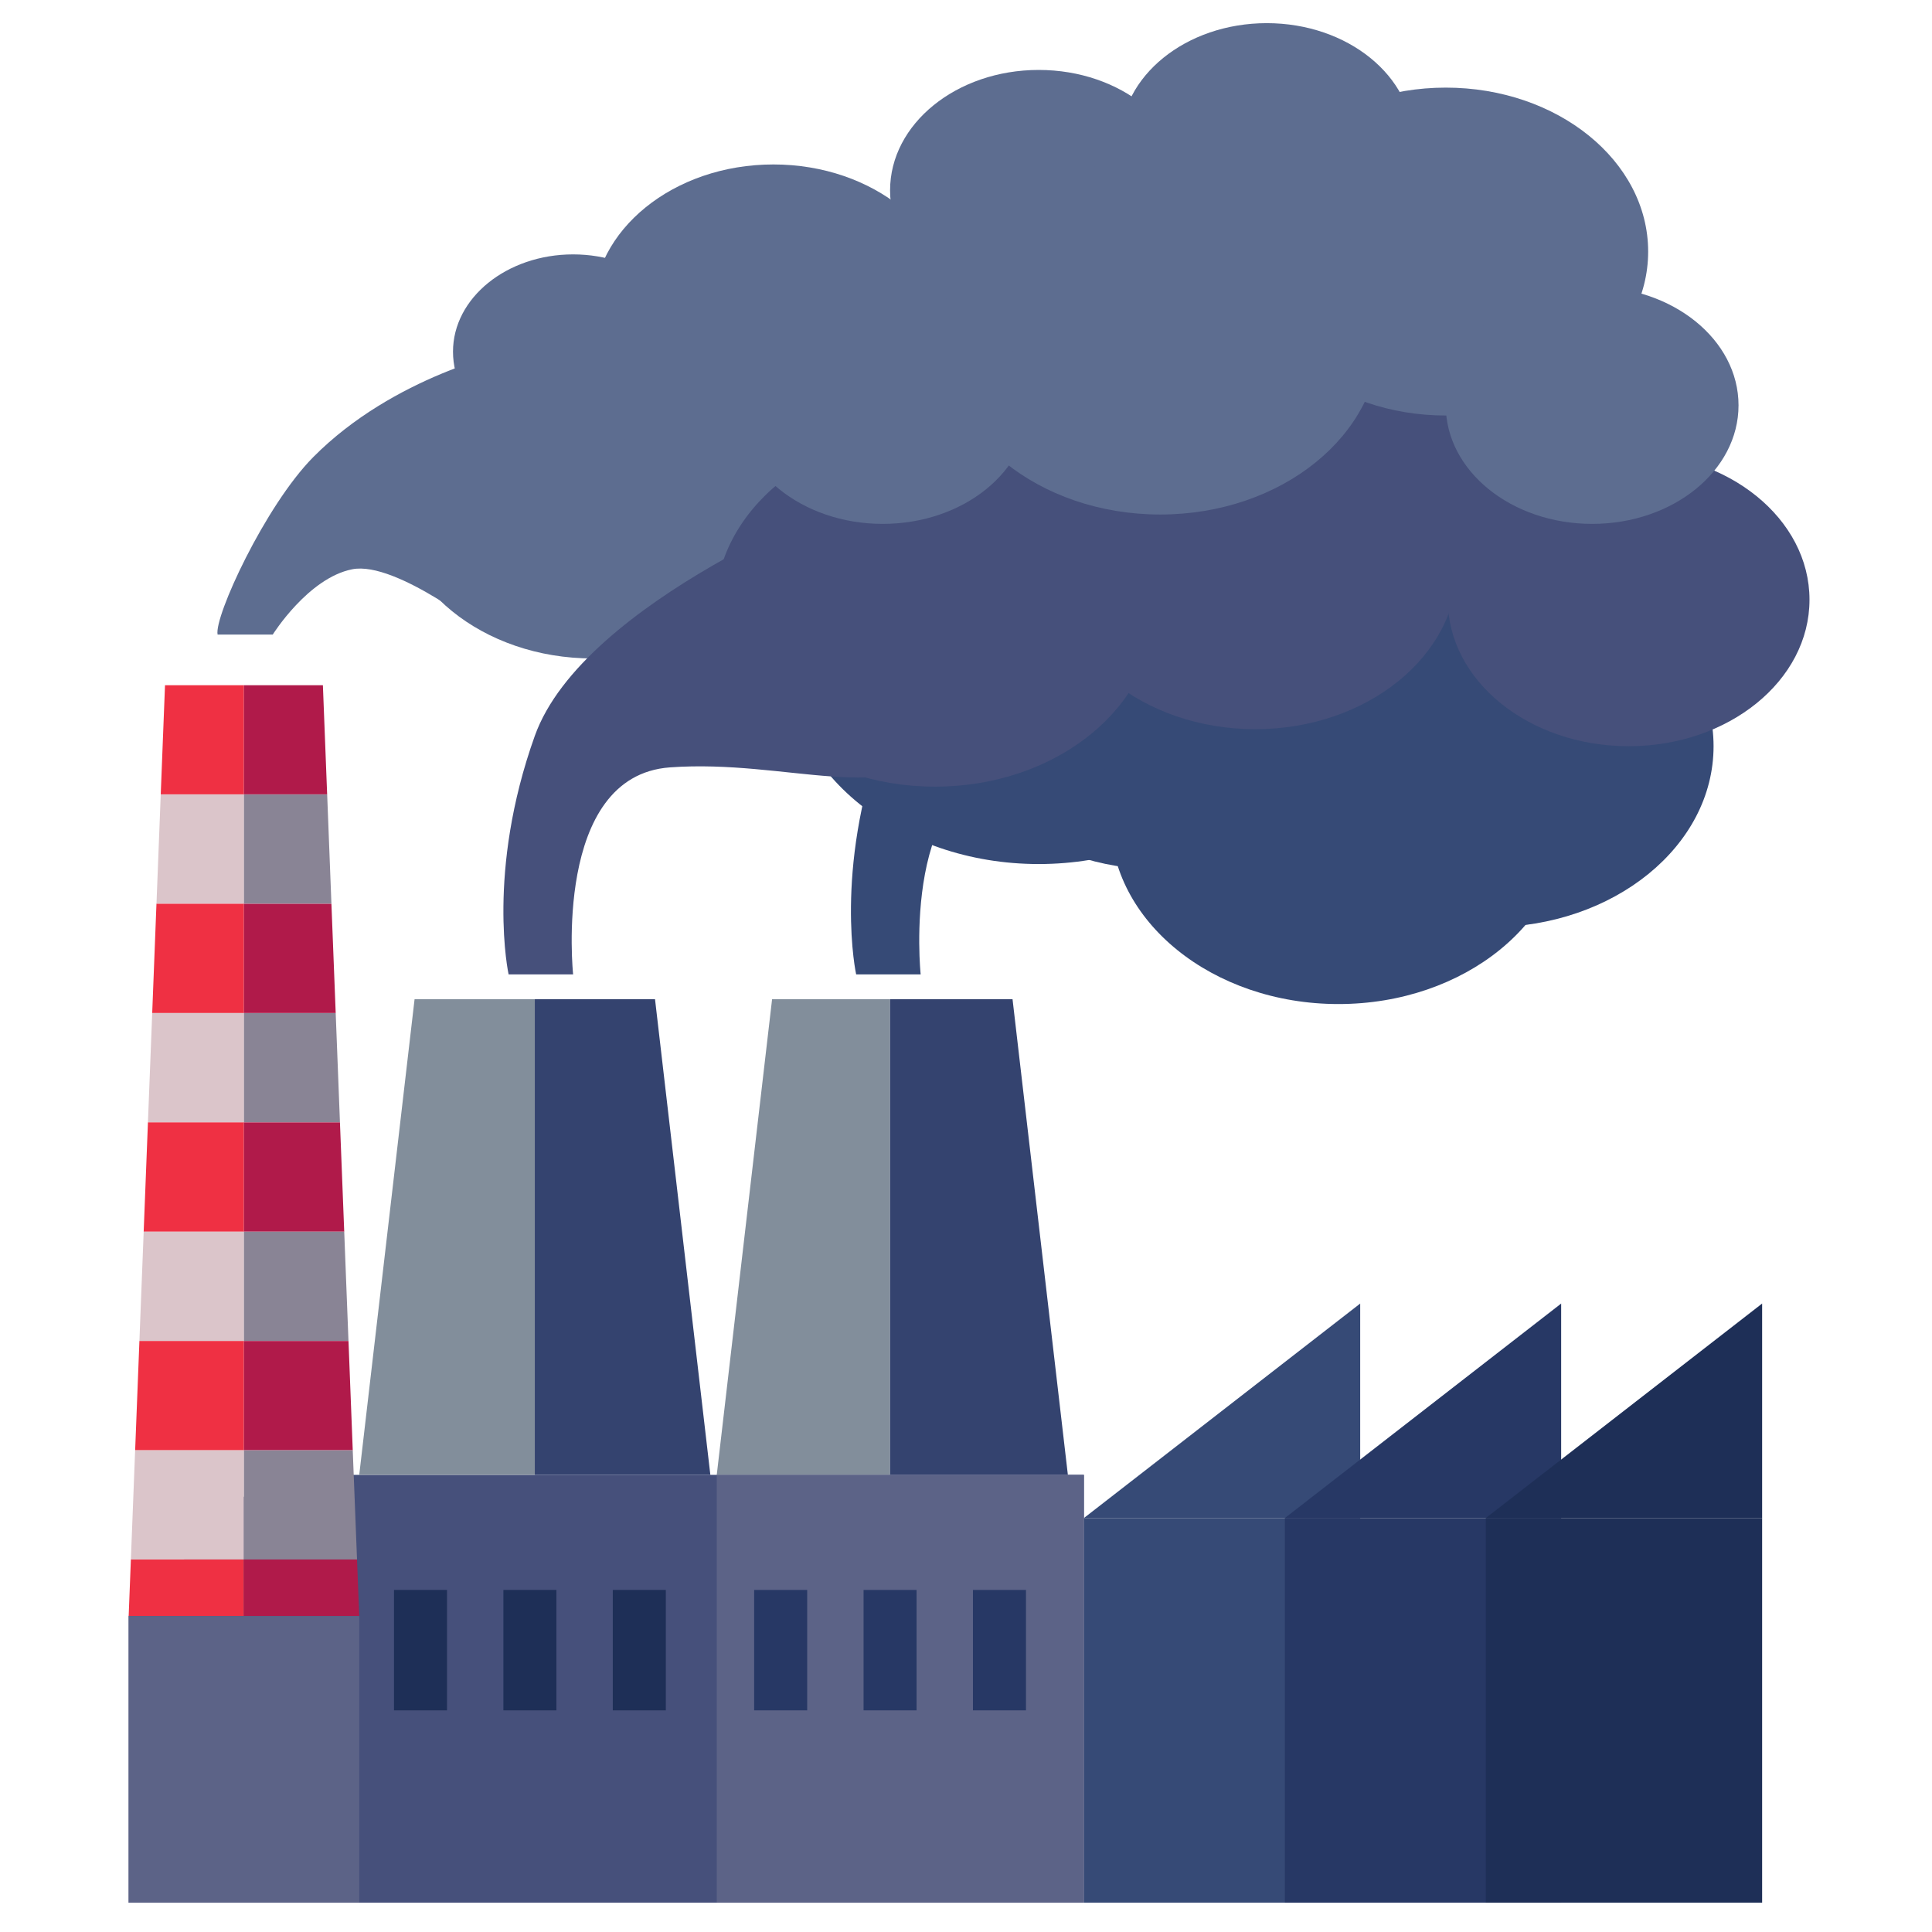 <?xml version="1.0" encoding="UTF-8" standalone="no"?>
<!-- Created with Inkscape (http://www.inkscape.org/) -->

<svg
   width="120"
   height="120"
   viewBox="0 0 31.75 31.75"
   version="1.1"
   id="svg2024"
   inkscape:version="1.1 (c4e8f9ed74, 2021-05-24)"
   sodipodi:docname="factory-smoke.svg"
   xmlns:inkscape="http://www.inkscape.org/namespaces/inkscape"
   xmlns:sodipodi="http://sodipodi.sourceforge.net/DTD/sodipodi-0.dtd"
   xmlns="http://www.w3.org/2000/svg"
   xmlns:svg="http://www.w3.org/2000/svg">
  <sodipodi:namedview
     id="namedview2026"
     pagecolor="#ffffff"
     bordercolor="#666666"
     borderopacity="1.0"
     inkscape:pageshadow="2"
     inkscape:pageopacity="0.0"
     inkscape:pagecheckerboard="0"
     inkscape:document-units="mm"
     showgrid="false"
     width="27.605mm"
     units="px"
     inkscape:zoom="0.71713664"
     inkscape:cx="-151.29613"
     inkscape:cy="101.09649"
     inkscape:window-width="1920"
     inkscape:window-height="1020"
     inkscape:window-x="0"
     inkscape:window-y="32"
     inkscape:window-maximized="1"
     inkscape:current-layer="layer1" />
  <defs
     id="defs2021" />
  <g
     inkscape:label="Layer 1"
     inkscape:groupmode="layer"
     id="layer1"
     transform="translate(-100.939,-121.813)">
    <g
       id="g1855"
       transform="matrix(0.353,0,0,-0.353,36.01,218.134)">
      <path
         d="m 238.723,246.258 c 0,-5.036 -5.041,-9.119 -11.258,-9.119 -6.218,0 -11.258,4.083 -11.258,9.119 0,5.037 5.04,9.12 11.258,9.12 6.217,0 11.258,-4.083 11.258,-9.12"
         style="fill:#5d6d90;fill-opacity:1;fill-rule:nonzero;stroke:none;stroke-width:0.1"
         id="path14" />
      <path
         d="m 220.784,249.707 c 0,-4.141 -4.143,-7.497 -9.254,-7.497 -5.11,0 -9.253,3.356 -9.253,7.497 0,4.14 4.143,7.496 9.253,7.496 5.111,0 9.254,-3.356 9.254,-7.496"
         style="fill:#5d6d90;fill-opacity:1;fill-rule:nonzero;stroke:none;stroke-width:0.1"
         id="path16" />
      <path
         d="m 228.351,258.395 c 0,-3.763 -3.766,-6.813 -8.41,-6.813 -4.645,0 -8.411,3.05 -8.411,6.813 0,3.763 3.766,6.813 8.411,6.813 4.644,0 8.41,-3.05 8.41,-6.813"
         style="fill:#5d6d90;fill-opacity:1;fill-rule:nonzero;stroke:none;stroke-width:0.1"
         id="path18" />
      <path
         d="m 216.207,256.491 c 0,-2.502 -2.503,-4.53 -5.591,-4.53 -3.089,0 -5.592,2.028 -5.592,4.53 0,2.501 2.503,4.53 5.592,4.53 3.088,0 5.591,-2.029 5.591,-4.53"
         style="fill:#5d6d90;fill-opacity:1;fill-rule:nonzero;stroke:none;stroke-width:0.1"
         id="path20" />
      <path
         d="m 239.213,264.001 c 0,-3.096 -3.099,-5.606 -6.921,-5.606 -3.822,0 -6.92,2.51 -6.92,5.606 0,3.097 3.098,5.607 6.92,5.607 3.822,0 6.921,-2.51 6.921,-5.607"
         style="fill:#5d6d90;fill-opacity:1;fill-rule:nonzero;stroke:none;stroke-width:0.1"
         id="path22" />
      <path
         d="m 254.622,259.602 c 0,-3.097 -3.099,-5.607 -6.921,-5.607 -3.822,0 -6.921,2.51 -6.921,5.607 0,3.096 3.099,5.606 6.921,5.606 3.822,0 6.921,-2.51 6.921,-5.606"
         style="fill:#5d6d90;fill-opacity:1;fill-rule:nonzero;stroke:none;stroke-width:0.1"
         id="path24" />
      <path
         d="m 245.721,251.582 c 0,-5.287 -5.289,-9.571 -11.814,-9.571 -6.525,0 -11.814,4.284 -11.814,9.571 0,5.285 5.289,9.57 11.814,9.57 6.525,0 11.814,-4.285 11.814,-9.57"
         style="fill:#5d6d90;fill-opacity:1;fill-rule:nonzero;stroke:none;stroke-width:0.1"
         id="path26" />
      <path
         d="m 244.106,242.21 c 0,-5.286 -5.289,-9.571 -11.814,-9.571 -6.524,0 -11.814,4.285 -11.814,9.571 0,5.286 5.29,9.571 11.814,9.571 6.525,0 11.814,-4.285 11.814,-9.571"
         style="fill:#364a76;fill-opacity:1;fill-rule:nonzero;stroke:none;stroke-width:0.1"
         id="path28" />
      <path
         d="m 259.756,243.322 c 0,-5.128 -5.132,-9.285 -11.463,-9.285 -6.33,0 -11.462,4.157 -11.462,9.285 0,5.129 5.132,9.286 11.462,9.286 6.331,0 11.463,-4.157 11.463,-9.286"
         style="fill:#5d6d90;fill-opacity:1;fill-rule:nonzero;stroke:none;stroke-width:0.1"
         id="path30" />
      <path
         d="m 256.861,234.722 c 0,-4.75 -4.753,-8.601 -10.616,-8.601 -5.863,0 -10.617,3.851 -10.617,8.601 0,4.75 4.754,8.6 10.617,8.6 5.863,0 10.616,-3.85 10.616,-8.6"
         style="fill:#364a76;fill-opacity:1;fill-rule:nonzero;stroke:none;stroke-width:0.1"
         id="path32" />
      <path
         d="m 263.709,238.125 c 0,-4.654 -4.656,-8.426 -10.399,-8.426 -5.745,0 -10.401,3.772 -10.401,8.426 0,4.652 4.656,8.425 10.401,8.425 5.743,0 10.399,-3.773 10.399,-8.425"
         style="fill:#364a76;fill-opacity:1;fill-rule:nonzero;stroke:none;stroke-width:0.1"
         id="path34" />
      <path
         d="m 248.184,240.678 c 0,-4.58 -4.582,-8.292 -10.236,-8.292 -5.652,0 -10.235,3.712 -10.235,8.292 0,4.579 4.583,8.292 10.235,8.292 5.654,0 10.236,-3.713 10.236,-8.292"
         style="fill:#364a76;fill-opacity:1;fill-rule:nonzero;stroke:none;stroke-width:0.1"
         id="path36" />
      <path
         d="m 258.057,253.995 c 0,-4.216 -4.219,-7.633 -9.422,-7.633 -5.203,0 -9.422,3.417 -9.422,7.633 0,4.215 4.219,7.633 9.422,7.633 5.203,0 9.422,-3.418 9.422,-7.633"
         style="fill:#46507b;fill-opacity:1;fill-rule:nonzero;stroke:none;stroke-width:0.1"
         id="path38" />
      <path
         d="m 260.664,261.152 c 0,-4.215 -4.218,-7.632 -9.422,-7.632 -5.203,0 -9.422,3.417 -9.422,7.632 0,4.216 4.219,7.633 9.422,7.633 5.204,0 9.422,-3.417 9.422,-7.633"
         style="fill:#5d6d90;fill-opacity:1;fill-rule:nonzero;stroke:none;stroke-width:0.1"
         id="path40" />
      <path
         d="m 249.724,266.266 c 0,-3.049 -3.051,-5.52 -6.815,-5.52 -3.763,0 -6.813,2.471 -6.813,5.52 0,3.049 3.05,5.52 6.813,5.52 3.764,0 6.815,-2.471 6.815,-5.52"
         style="fill:#5d6d90;fill-opacity:1;fill-rule:nonzero;stroke:none;stroke-width:0.1"
         id="path42" />
      <path
         d="m 234.395,184.286 h -44.47 v 13.344 c 2.488,2.488 3.882,4.086 6.369,6.573 h 38.101 v -3.851 -16.066"
         style="fill:#46507b;fill-opacity:1;fill-rule:nonzero;stroke:none;stroke-width:0.1"
         id="path44" />
      <path
         d="m 247.258,212.178 -12.863,-9.986 h 12.863 z"
         style="fill:#364a76;fill-opacity:1;fill-rule:nonzero;stroke:none;stroke-width:0.1"
         id="path46" />
      <path
         d="m 194.065,243.322 h 2.568 c 0,0 1.645,2.633 3.7,3.04 2.054,0.407 6.363,-3.04 6.363,-3.04 l 0.917,13.169 c 0,0 -5.336,-1.113 -9.097,-4.909 -2.241,-2.264 -4.622,-7.44 -4.451,-8.26"
         style="fill:#5d6d90;fill-opacity:1;fill-rule:nonzero;stroke:none;stroke-width:0.1"
         id="path48" />
      <path
         d="m 207.613,227.501 h 3.003 c 0,0 -0.971,9.241 4.507,9.638 5.478,0.396 10.191,-1.851 13.228,0.986 3.036,2.836 -4.668,11.582 -4.668,11.582 0,0 -12.582,-4.762 -14.851,-11.103 -2.269,-6.341 -1.219,-11.103 -1.219,-11.103"
         style="fill:#46507b;fill-opacity:1;fill-rule:nonzero;stroke:none;stroke-width:0.1"
         id="path50" />
      <path
         d="m 223.793,227.501 h 3.003 c 0,0 -0.972,9.241 4.507,9.638 5.478,0.396 10.192,-1.851 13.228,0.986 3.036,2.836 -4.668,11.582 -4.668,11.582 0,0 -12.582,-4.762 -14.851,-11.103 -2.269,-6.341 -1.219,-11.103 -1.219,-11.103"
         style="fill:#364a76;fill-opacity:1;fill-rule:nonzero;stroke:none;stroke-width:0.1"
         id="path52" />
      <path
         d="m 195.292,220.617 h -4.47 v -0.007 h 4.47 v 0.007"
         style="fill:#ef3043;fill-opacity:1;fill-rule:nonzero;stroke:none;stroke-width:0.1"
         id="path54" />
      <path
         d="m 195.292,225.706 h -4.271 v -0.007 h 4.271 v 0.007"
         style="fill:#ef3043;fill-opacity:1;fill-rule:nonzero;stroke:none;stroke-width:0.1"
         id="path56" />
      <path
         d="m 195.292,215.529 h -4.668 v -0.008 h 4.668 v 0.008"
         style="fill:#ef3043;fill-opacity:1;fill-rule:nonzero;stroke:none;stroke-width:0.1"
         id="path58" />
      <path
         d="m 195.292,210.44 h -4.867 v -0.006 h 4.867 v 0.006"
         style="fill:#ef3043;fill-opacity:1;fill-rule:nonzero;stroke:none;stroke-width:0.1"
         id="path60" />
      <path
         d="m 195.292,205.352 h -5.065 l -0.001,-0.007 h 5.066 v 0.007"
         style="fill:#ef3043;fill-opacity:1;fill-rule:nonzero;stroke:none;stroke-width:0.1"
         id="path62" />
      <path
         d="m 190.028,200.264 -0.103,-2.634 h 5.367 v 2.634 h -5.264"
         style="fill:#ef3043;fill-opacity:1;fill-rule:nonzero;stroke:none;stroke-width:0.1"
         id="path64" />
      <path
         d="m 195.292,230.794 h -4.072 l -0.001,-0.006 h 4.073 v 0.006"
         style="fill:#ef3043;fill-opacity:1;fill-rule:nonzero;stroke:none;stroke-width:0.1"
         id="path66" />
      <path
         d="m 195.292,235.883 h -3.874 v -0.007 h 3.874 v 0.007"
         style="fill:#ef3043;fill-opacity:1;fill-rule:nonzero;stroke:none;stroke-width:0.1"
         id="path68" />
      <path
         d="m 195.292,205.345 h 5.065 v 0.007 h -5.065 v -0.007"
         style="fill:#b01a4a;fill-opacity:1;fill-rule:nonzero;stroke:none;stroke-width:0.1"
         id="path70" />
      <path
         d="m 195.292,197.63 h 5.367 l -0.103,2.634 h -5.264 v -2.634"
         style="fill:#b01a4a;fill-opacity:1;fill-rule:nonzero;stroke:none;stroke-width:0.1"
         id="path72" />
      <path
         d="m 195.292,230.788 h 4.072 v 0.006 h -4.072 v -0.006"
         style="fill:#b01a4a;fill-opacity:1;fill-rule:nonzero;stroke:none;stroke-width:0.1"
         id="path74" />
      <path
         d="m 195.292,235.883 v -0.007 h 3.874 l -0.001,0.007 h -3.873"
         style="fill:#b01a4a;fill-opacity:1;fill-rule:nonzero;stroke:none;stroke-width:0.1"
         id="path76" />
      <path
         d="m 195.292,215.521 h 4.668 v 0.008 h -4.668 v -0.008"
         style="fill:#b01a4a;fill-opacity:1;fill-rule:nonzero;stroke:none;stroke-width:0.1"
         id="path78" />
      <path
         d="m 195.292,220.61 h 4.469 v 0.007 h -4.469 v -0.007"
         style="fill:#b01a4a;fill-opacity:1;fill-rule:nonzero;stroke:none;stroke-width:0.1"
         id="path80" />
      <path
         d="m 195.292,210.434 h 4.867 l -0.001,0.006 h -4.866 v -0.006"
         style="fill:#b01a4a;fill-opacity:1;fill-rule:nonzero;stroke:none;stroke-width:0.1"
         id="path82" />
      <path
         d="m 195.292,225.699 h 4.271 v 0.007 h -4.271 v -0.007"
         style="fill:#b01a4a;fill-opacity:1;fill-rule:nonzero;stroke:none;stroke-width:0.1"
         id="path84" />
      <path
         d="m 195.292,240.964 h -3.675 l -0.199,-5.081 h 3.874 v 5.081"
         style="fill:#ef3043;fill-opacity:1;fill-rule:nonzero;stroke:none;stroke-width:0.1"
         id="path86" />
      <path
         d="m 199.165,235.883 -0.198,5.081 h -3.675 v -5.081 h 3.873"
         style="fill:#b01a4a;fill-opacity:1;fill-rule:nonzero;stroke:none;stroke-width:0.1"
         id="path88" />
      <path
         d="m 195.292,235.876 h -3.874 l -0.198,-5.082 h 4.072 v 5.082"
         style="fill:#dbc5ca;fill-opacity:1;fill-rule:nonzero;stroke:none;stroke-width:0.1"
         id="path90" />
      <path
         d="m 195.292,230.794 h 4.072 l -0.198,5.082 h -3.874 v -5.082"
         style="fill:#898495;fill-opacity:1;fill-rule:nonzero;stroke:none;stroke-width:0.1"
         id="path92" />
      <path
         d="m 195.292,230.788 h -4.073 l -0.198,-5.082 h 4.271 v 5.082"
         style="fill:#ef3043;fill-opacity:1;fill-rule:nonzero;stroke:none;stroke-width:0.1"
         id="path94" />
      <path
         d="m 195.292,225.706 h 4.271 l -0.199,5.082 h -4.072 v -5.082"
         style="fill:#b01a4a;fill-opacity:1;fill-rule:nonzero;stroke:none;stroke-width:0.1"
         id="path96" />
      <path
         d="m 195.292,225.699 h -4.271 l -0.199,-5.082 h 4.47 v 5.082"
         style="fill:#dbc5ca;fill-opacity:1;fill-rule:nonzero;stroke:none;stroke-width:0.1"
         id="path98" />
      <path
         d="m 195.292,220.617 h 4.469 l -0.198,5.082 h -4.271 v -5.082"
         style="fill:#898495;fill-opacity:1;fill-rule:nonzero;stroke:none;stroke-width:0.1"
         id="path100" />
      <path
         d="m 195.292,220.61 h -4.47 l -0.198,-5.081 h 4.668 v 5.081"
         style="fill:#ef3043;fill-opacity:1;fill-rule:nonzero;stroke:none;stroke-width:0.1"
         id="path102" />
      <path
         d="m 195.292,215.529 h 4.668 l -0.199,5.081 h -4.469 v -5.081"
         style="fill:#b01a4a;fill-opacity:1;fill-rule:nonzero;stroke:none;stroke-width:0.1"
         id="path104" />
      <path
         d="m 195.292,215.521 h -4.668 l -0.199,-5.081 h 4.867 v 5.081"
         style="fill:#dbc5ca;fill-opacity:1;fill-rule:nonzero;stroke:none;stroke-width:0.1"
         id="path106" />
      <path
         d="m 195.292,210.44 h 4.866 l -0.198,5.081 h -4.668 v -5.081"
         style="fill:#898495;fill-opacity:1;fill-rule:nonzero;stroke:none;stroke-width:0.1"
         id="path108" />
      <path
         d="m 195.292,210.434 h -4.867 l -0.198,-5.082 h 5.065 v 5.082"
         style="fill:#ef3043;fill-opacity:1;fill-rule:nonzero;stroke:none;stroke-width:0.1"
         id="path110" />
      <path
         d="m 195.292,205.352 h 5.065 l -0.198,5.082 h -4.867 v -5.082"
         style="fill:#b01a4a;fill-opacity:1;fill-rule:nonzero;stroke:none;stroke-width:0.1"
         id="path112" />
      <path
         d="m 195.292,205.345 h -5.066 l -0.198,-5.081 h 5.264 v 5.081"
         style="fill:#dbc5ca;fill-opacity:1;fill-rule:nonzero;stroke:none;stroke-width:0.1"
         id="path114" />
      <path
         d="m 195.292,200.264 h 5.264 l -0.199,5.081 h -5.065 v -5.081"
         style="fill:#898495;fill-opacity:1;fill-rule:nonzero;stroke:none;stroke-width:0.1"
         id="path116" />
      <path
         d="m 219.879,226.346 -2.576,-22.143 h 8.069 v 22.143 h -5.493"
         style="fill:#828e9b;fill-opacity:1;fill-rule:nonzero;stroke:none;stroke-width:0.1"
         id="path118" />
      <path
         d="m 231.073,226.346 h -5.701 v -22.143 h 8.277 l -2.576,22.143"
         style="fill:#34436f;fill-opacity:1;fill-rule:nonzero;stroke:none;stroke-width:0.1"
         id="path120" />
      <path
         d="m 203.235,226.346 -2.576,-22.143 h 8.173 v 22.143 h -5.597"
         style="fill:#828e9b;fill-opacity:1;fill-rule:nonzero;stroke:none;stroke-width:0.1"
         id="path122" />
      <path
         d="m 214.429,226.346 h -5.597 v -22.143 h 8.173 l -2.576,22.143"
         style="fill:#34436f;fill-opacity:1;fill-rule:nonzero;stroke:none;stroke-width:0.1"
         id="path124" />
      <path
         d="m 247.258,184.286 h -12.863 v 17.906 h 12.863 v -17.906"
         style="fill:#364a76;fill-opacity:1;fill-rule:nonzero;stroke:none;stroke-width:0.1"
         id="path126" />
      <path
         d="m 256.614,212.178 -12.863,-9.986 h 12.863 z"
         style="fill:#273865;fill-opacity:1;fill-rule:nonzero;stroke:none;stroke-width:0.1"
         id="path128" />
      <path
         d="m 256.614,184.286 h -12.863 v 17.906 h 12.863 v -17.906"
         style="fill:#273865;fill-opacity:1;fill-rule:nonzero;stroke:none;stroke-width:0.1"
         id="path130" />
      <path
         d="m 265.97,212.178 -12.864,-9.986 h 12.864 z"
         style="fill:#1e2f57;fill-opacity:1;fill-rule:nonzero;stroke:none;stroke-width:0.1"
         id="path132" />
      <path
         d="m 265.97,184.286 h -12.864 v 17.906 h 12.864 v -17.906"
         style="fill:#1e2f57;fill-opacity:1;fill-rule:nonzero;stroke:none;stroke-width:0.1"
         id="path134" />
      <path
         d="m 200.659,184.286 h -10.734 v 13.344 h 10.734 v -13.344"
         style="fill:#5c6387;fill-opacity:1;fill-rule:nonzero;stroke:none;stroke-width:0.1"
         id="path136" />
      <path
         d="m 234.395,184.286 h -17.092 v 19.917 h 17.092 v -19.917"
         style="fill:#5c6387;fill-opacity:1;fill-rule:nonzero;stroke:none;stroke-width:0.1"
         id="path138" />
      <path
         d="m 204.745,193.239 h -2.468 v 5.606 h 2.468 v -5.606"
         style="fill:#1e2f57;fill-opacity:1;fill-rule:nonzero;stroke:none;stroke-width:0.1"
         id="path140" />
      <path
         d="m 209.838,193.239 h -2.468 v 5.606 h 2.468 v -5.606"
         style="fill:#1e2f57;fill-opacity:1;fill-rule:nonzero;stroke:none;stroke-width:0.1"
         id="path142" />
      <path
         d="m 214.932,193.239 h -2.469 v 5.606 h 2.469 v -5.606"
         style="fill:#1e2f57;fill-opacity:1;fill-rule:nonzero;stroke:none;stroke-width:0.1"
         id="path144" />
      <path
         d="m 221.513,193.239 h -2.469 v 5.606 h 2.469 v -5.606"
         style="fill:#273865;fill-opacity:1;fill-rule:nonzero;stroke:none;stroke-width:0.1"
         id="path146" />
      <path
         d="m 226.605,193.239 h -2.467 v 5.606 h 2.467 v -5.606"
         style="fill:#273865;fill-opacity:1;fill-rule:nonzero;stroke:none;stroke-width:0.1"
         id="path148" />
      <path
         d="m 231.699,193.239 h -2.469 v 5.606 h 2.469 v -5.606"
         style="fill:#273865;fill-opacity:1;fill-rule:nonzero;stroke:none;stroke-width:0.1"
         id="path150" />
      <path
         d="m 237.7,244.534 c 0,-4.58 -4.583,-8.292 -10.235,-8.292 -5.653,0 -10.236,3.712 -10.236,8.292 0,4.579 4.583,8.292 10.236,8.292 5.652,0 10.235,-3.713 10.235,-8.292"
         style="fill:#46507b;fill-opacity:1;fill-rule:nonzero;stroke:none;stroke-width:0.1"
         id="path152" />
      <path
         d="m 251.794,246.55 c 0,-4.216 -4.219,-7.633 -9.422,-7.633 -5.204,0 -9.422,3.417 -9.422,7.633 0,4.215 4.218,7.633 9.422,7.633 5.203,0 9.422,-3.418 9.422,-7.633"
         style="fill:#46507b;fill-opacity:1;fill-rule:nonzero;stroke:none;stroke-width:0.1"
         id="path154" />
      <path
         d="m 268.175,244.945 c 0,-3.767 -3.77,-6.82 -8.419,-6.82 -4.651,0 -8.42,3.053 -8.42,6.82 0,3.767 3.769,6.821 8.42,6.821 4.649,0 8.419,-3.054 8.419,-6.821"
         style="fill:#46507b;fill-opacity:1;fill-rule:nonzero;stroke:none;stroke-width:0.1"
         id="path156" />
      <path
         d="m 248.184,257.203 c 0,-4.579 -4.582,-8.292 -10.236,-8.292 -5.652,0 -10.235,3.713 -10.235,8.292 0,4.579 4.583,8.292 10.235,8.292 5.654,0 10.236,-3.713 10.236,-8.292"
         style="fill:#5d6d90;fill-opacity:1;fill-rule:nonzero;stroke:none;stroke-width:0.1"
         id="path158" />
      <path
         d="m 264.871,253.995 c 0,-3.049 -3.051,-5.52 -6.814,-5.52 -3.764,0 -6.815,2.471 -6.815,5.52 0,3.048 3.051,5.52 6.815,5.52 3.763,0 6.814,-2.472 6.814,-5.52"
         style="fill:#5d6d90;fill-opacity:1;fill-rule:nonzero;stroke:none;stroke-width:0.1"
         id="path160" />
      <path
         d="m 231.843,253.995 c 0,-3.049 -3.051,-5.52 -6.814,-5.52 -3.763,0 -6.814,2.471 -6.814,5.52 0,3.048 3.051,5.52 6.814,5.52 3.763,0 6.814,-2.472 6.814,-5.52"
         style="fill:#5d6d90;fill-opacity:1;fill-rule:nonzero;stroke:none;stroke-width:0.1"
         id="path162" />
    </g>
  </g>
</svg>

